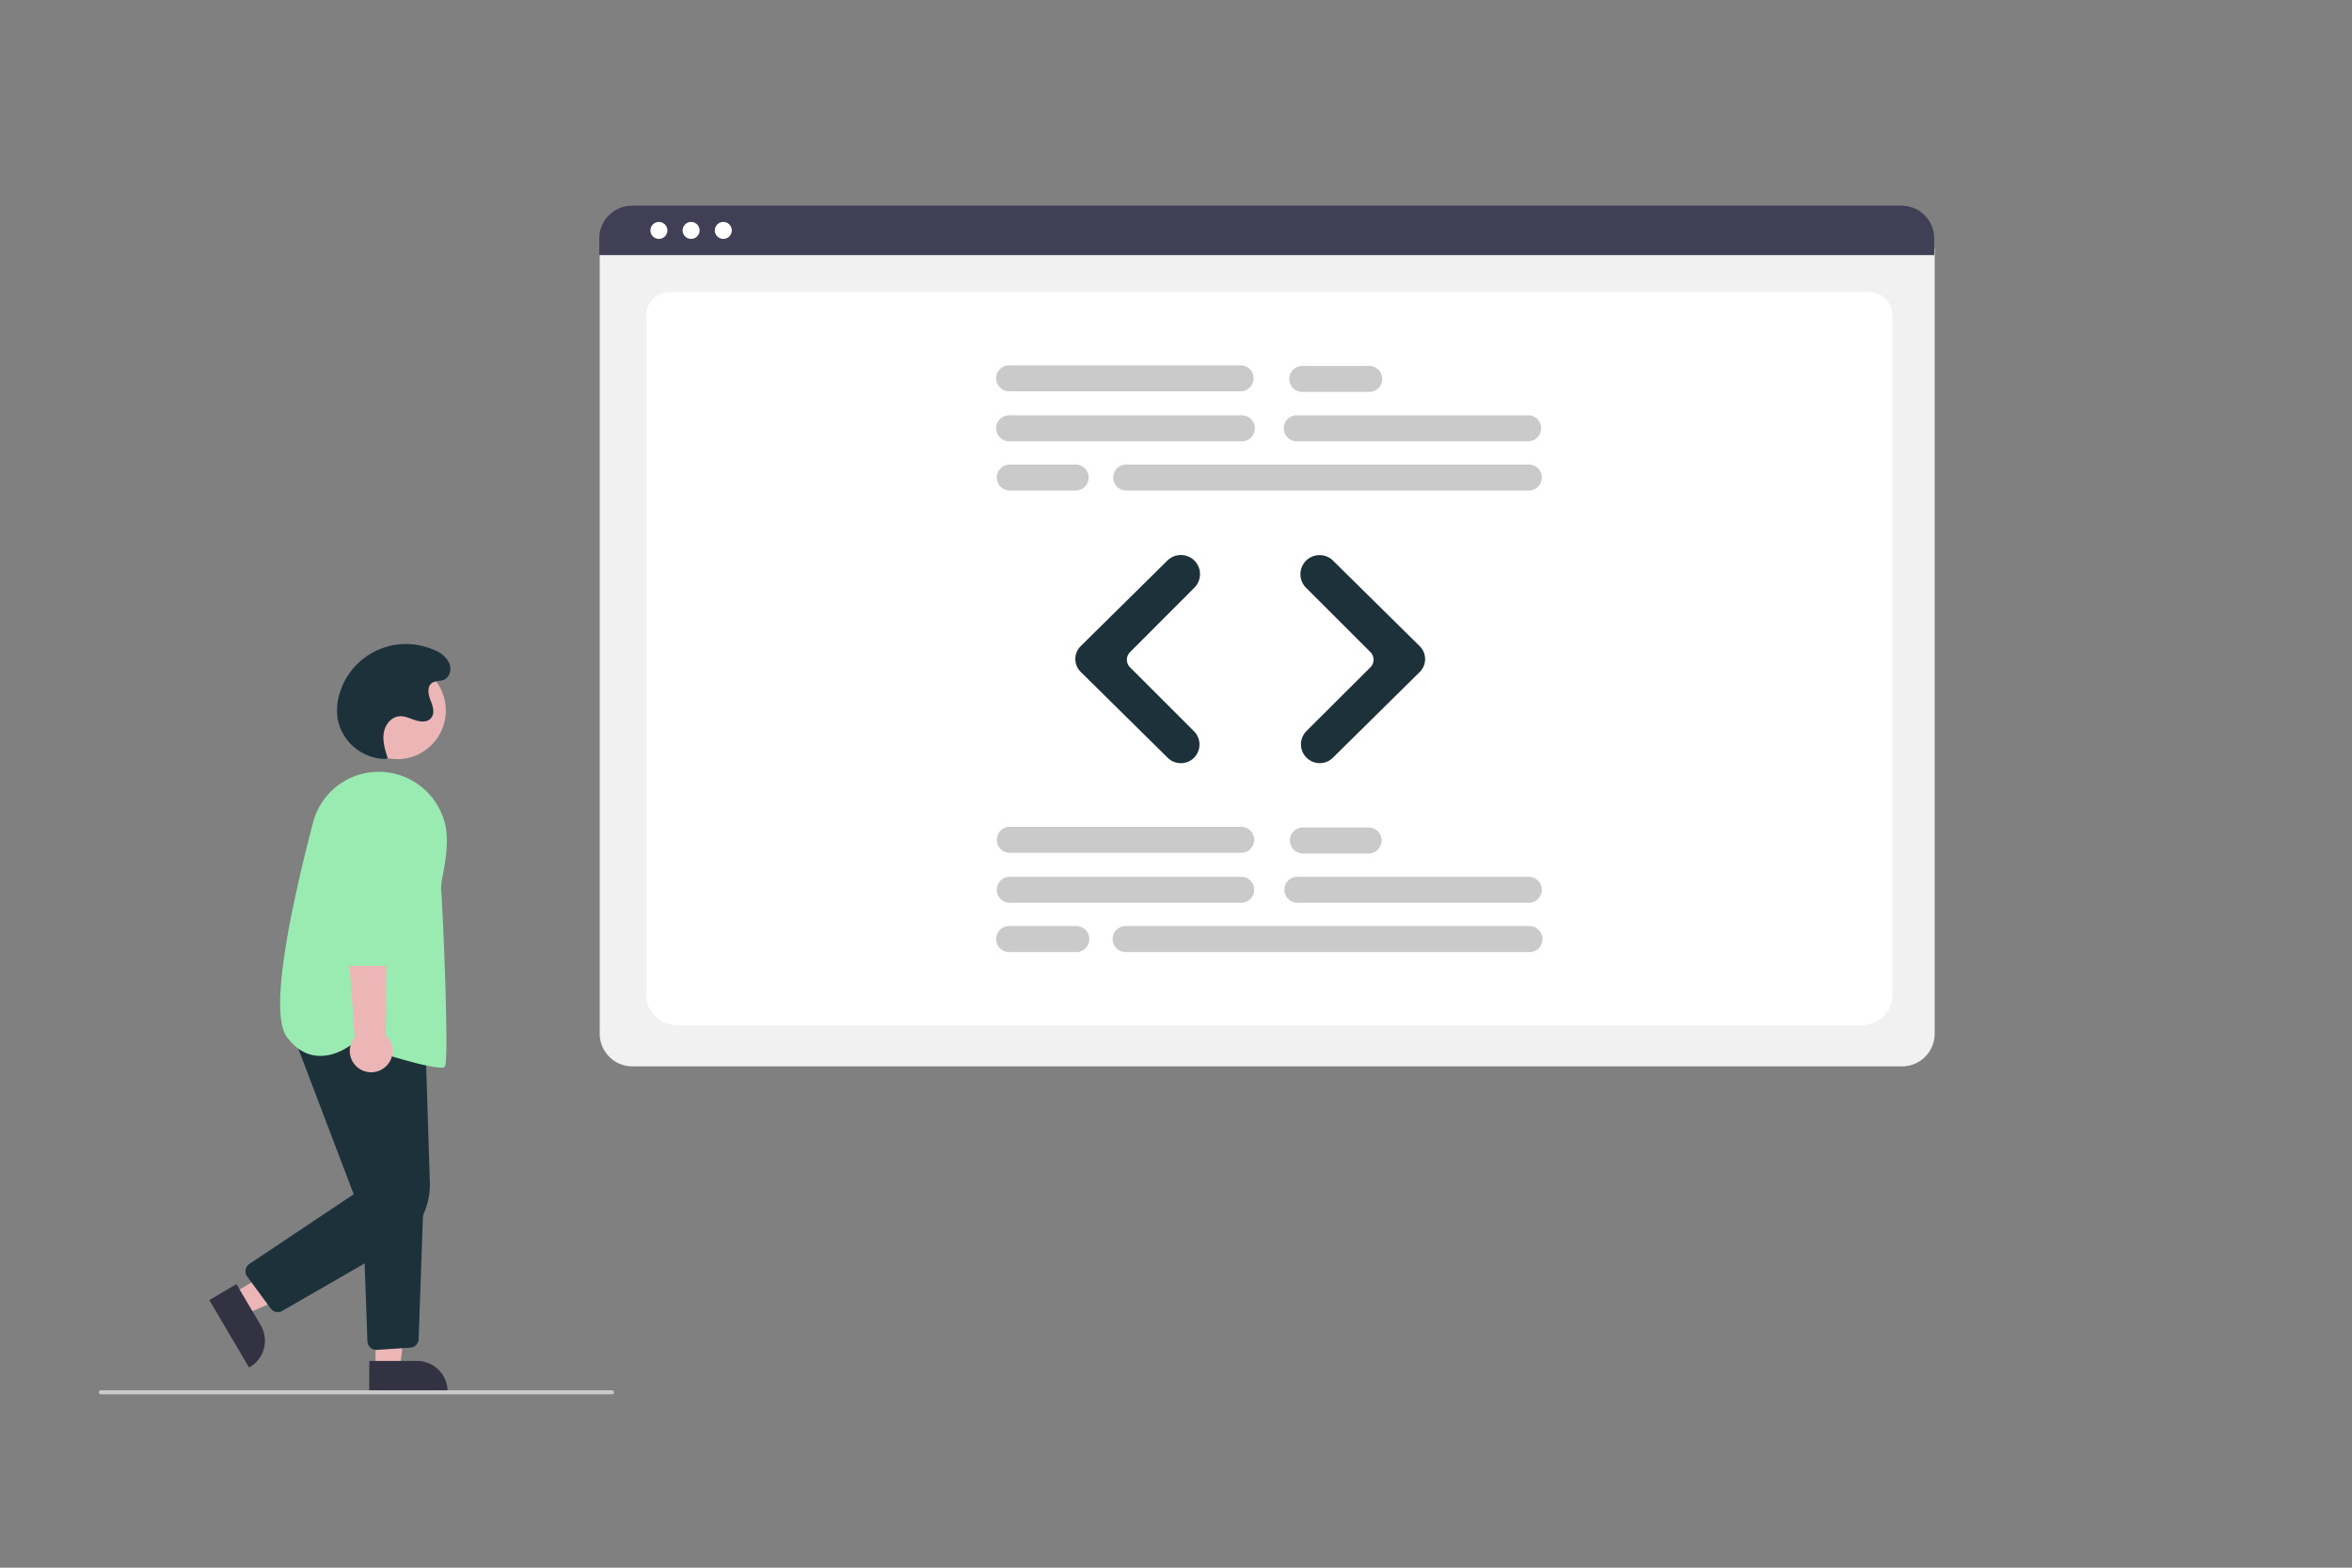 <svg xmlns="http://www.w3.org/2000/svg" viewBox="0 0 750 500"><rect x="0" y="0" width="750" height="500" fill="#808080" stroke="none"/><defs><style>.cls-1{fill:#ecb6b6;}.cls-2{fill:#323242;}.cls-3{fill:#1c313a;}.cls-4{fill:#99ebb2;}.cls-5{fill:#cacaca;}.cls-6{fill:#f1f1f1;}.cls-7{fill:#fff;}.cls-8{fill:#413f56;}</style></defs><title>Illustrations</title><g id="Speech_Bubble" data-name="Speech Bubble"><circle class="cls-1" cx="126.65" cy="226.61" r="15.52"/><polygon class="cls-1" points="74.22 412.54 78.15 419.21 105.77 407.24 99.97 397.39 74.22 412.54"/><path class="cls-2" d="M75.4,409.56l7.74,13.14h0A9.72,9.72,0,0,1,79.69,436h0l-.27.16L66.75,414.65Z"/><polygon class="cls-1" points="119.74 436.59 127.49 436.58 131.17 406.71 119.74 406.71 119.74 436.59"/><path class="cls-2" d="M117.77,434.06H133a9.72,9.72,0,0,1,9.72,9.72h0v.31h-25Z"/><path class="cls-3" d="M88.61,418.49a2.82,2.82,0,0,1-2.29-1.16l-7.47-10.15a2.84,2.84,0,0,1,.6-4l.11-.08,33.23-22.2L92.74,328.2l42.89,3.54,1.44,45.32a22.77,22.77,0,0,1-11.4,20.48L90,418.1A2.89,2.89,0,0,1,88.61,418.49Z"/><path class="cls-3" d="M120,430.52a2.84,2.84,0,0,1-2.84-2.74l-1.57-44.15,19.46-1-1.55,44.46a2.83,2.83,0,0,1-2.65,2.74l-10.66.7Z"/><path class="cls-4" d="M140.59,340.51c-5,0-22.25-5.57-28.25-7.56-.9.72-5.83,4.41-11.59,3.74-3.56-.42-6.69-2.43-9.3-6-5.78-7.85,1.35-41.48,8.36-68.31a21.65,21.65,0,0,1,25.6-15.72h0a21.84,21.84,0,0,1,16.48,16c1.32,5.37.19,11.69-.64,16.3a21.76,21.76,0,0,0-.59,4.72c.4,3.25,2.66,54.26,1.21,56.44C141.72,340.4,141.27,340.51,140.59,340.51Z"/><path class="cls-1" d="M122.48,340.6a6.77,6.77,0,0,0,.59-10.39l.31-61.81-14.56,2.42,4.28,60a6.82,6.82,0,0,0,9.38,9.78Z"/><path class="cls-4" d="M125.84,308.09H110.16a2.85,2.85,0,0,1-2.84-2.82l-.39-42.51a11.12,11.12,0,1,1,22.24-.2.89.89,0,0,1,0,.23l-.48,42.49A2.85,2.85,0,0,1,125.84,308.09Z"/><path class="cls-3" d="M122.7,242.06a15.76,15.76,0,0,1-15-12.6,18.16,18.16,0,0,1,.58-8.22,22.08,22.08,0,0,1,27.43-14.93,20.89,20.89,0,0,1,2.86,1.06,8.82,8.82,0,0,1,4.64,4c.87,1.9.32,4.54-1.58,5.4-1.24.56-2.81.28-3.91,1.08-1.58,1.15-1.18,3.6-.47,5.42s1.51,4,.32,5.6-3.31,1.4-5.05.86-3.46-1.47-5.28-1.28c-2.64.27-4.55,2.9-4.9,5.54s.48,5.28,1.3,7.81Z"/><path class="cls-5" d="M195.17,444.69h-163a.63.63,0,0,1-.63-.63.64.64,0,0,1,.63-.64h163a.64.64,0,0,1,.63.64A.63.63,0,0,1,195.17,444.69Z"/><path class="cls-6" d="M606.51,340.11H201.67a10.43,10.43,0,0,1-10.43-10.42V80.06a7.65,7.65,0,0,1,7.64-7.64H609.16a7.77,7.77,0,0,1,7.77,7.77v249.5A10.43,10.43,0,0,1,606.51,340.11Z"/><path class="cls-7" d="M593.42,327H216.12c-5.53,0-10-4.21-10-9.39V100.18a7.22,7.22,0,0,1,7.43-7H595.89a7.34,7.34,0,0,1,7.56,7.08V317.56C603.45,322.74,599,327,593.42,327Z"/><path class="cls-8" d="M616.79,81.36H191.1V76.05a10.48,10.48,0,0,1,10.46-10.46H606.32a10.48,10.48,0,0,1,10.47,10.46Z"/><circle class="cls-7" cx="210.11" cy="73.49" r="2.71"/><circle class="cls-7" cx="220.38" cy="73.49" r="2.71"/><circle class="cls-7" cx="230.65" cy="73.49" r="2.71"/><path class="cls-5" d="M395.82,140.74H322a4.15,4.15,0,1,1,0-8.29h73.79a4.15,4.15,0,1,1,0,8.29Z"/><path class="cls-5" d="M487.51,140.74H413.72a4.15,4.15,0,1,1,0-8.29h73.79a4.15,4.15,0,0,1,0,8.29Z"/><path class="cls-5" d="M487.51,156.46H359.14a4.15,4.15,0,1,1,0-8.3H487.51a4.15,4.15,0,1,1,0,8.3Z"/><path class="cls-5" d="M395.82,124.8H322a4.15,4.15,0,1,1,0-8.29h73.79a4.15,4.15,0,0,1,0,8.29Z"/><path class="cls-5" d="M436.42,125H415.47a4.15,4.15,0,1,1,0-8.29h20.95a4.15,4.15,0,1,1,0,8.29Z"/><path class="cls-5" d="M343,156.46H322a4.15,4.15,0,1,1,0-8.3h21a4.15,4.15,0,0,1,0,8.3Z"/><path class="cls-5" d="M395.82,287.94H322a4.15,4.15,0,0,1,0-8.3h73.79a4.15,4.15,0,0,1,0,8.3Z"/><path class="cls-5" d="M487.51,287.94H413.72a4.15,4.15,0,0,1,0-8.3h73.79a4.15,4.15,0,1,1,0,8.3Z"/><path class="cls-5" d="M487.51,303.65H359.14a4.15,4.15,0,1,1,0-8.29H487.51a4.15,4.15,0,1,1,0,8.29Z"/><path class="cls-5" d="M395.82,272H322a4.15,4.15,0,0,1,0-8.3h73.79a4.15,4.15,0,0,1,0,8.3Z"/><path class="cls-5" d="M436.42,272.22H415.47a4.15,4.15,0,0,1,0-8.3h20.95a4.15,4.15,0,0,1,0,8.3Z"/><path class="cls-5" d="M343,303.65H322a4.15,4.15,0,1,1,0-8.29h21a4.15,4.15,0,1,1,0,8.29Z"/><path class="cls-3" d="M376.54,243.4a5.9,5.9,0,0,1-4.18-1.71L344.62,214.3a5.79,5.79,0,0,1-.05-8.18l.05-.05,27.63-27.28a6.13,6.13,0,0,1,8.62,0h0a6.12,6.12,0,0,1,0,8.64L360.34,208a3.42,3.42,0,0,0,0,4.83l20.42,20.42a6,6,0,0,1,0,8.42,5.89,5.89,0,0,1-4.22,1.74Z"/><path class="cls-3" d="M420.74,243.4a6,6,0,0,1-4.21-10.16L437,212.82a3.42,3.42,0,0,0,0-4.83l-20.53-20.53a6.11,6.11,0,0,1,0-8.64h0a6.13,6.13,0,0,1,8.62,0l27.63,27.28a5.79,5.79,0,0,1,.05,8.18l-.05.05-27.74,27.39A5.92,5.92,0,0,1,420.74,243.4Z"/></g></svg>